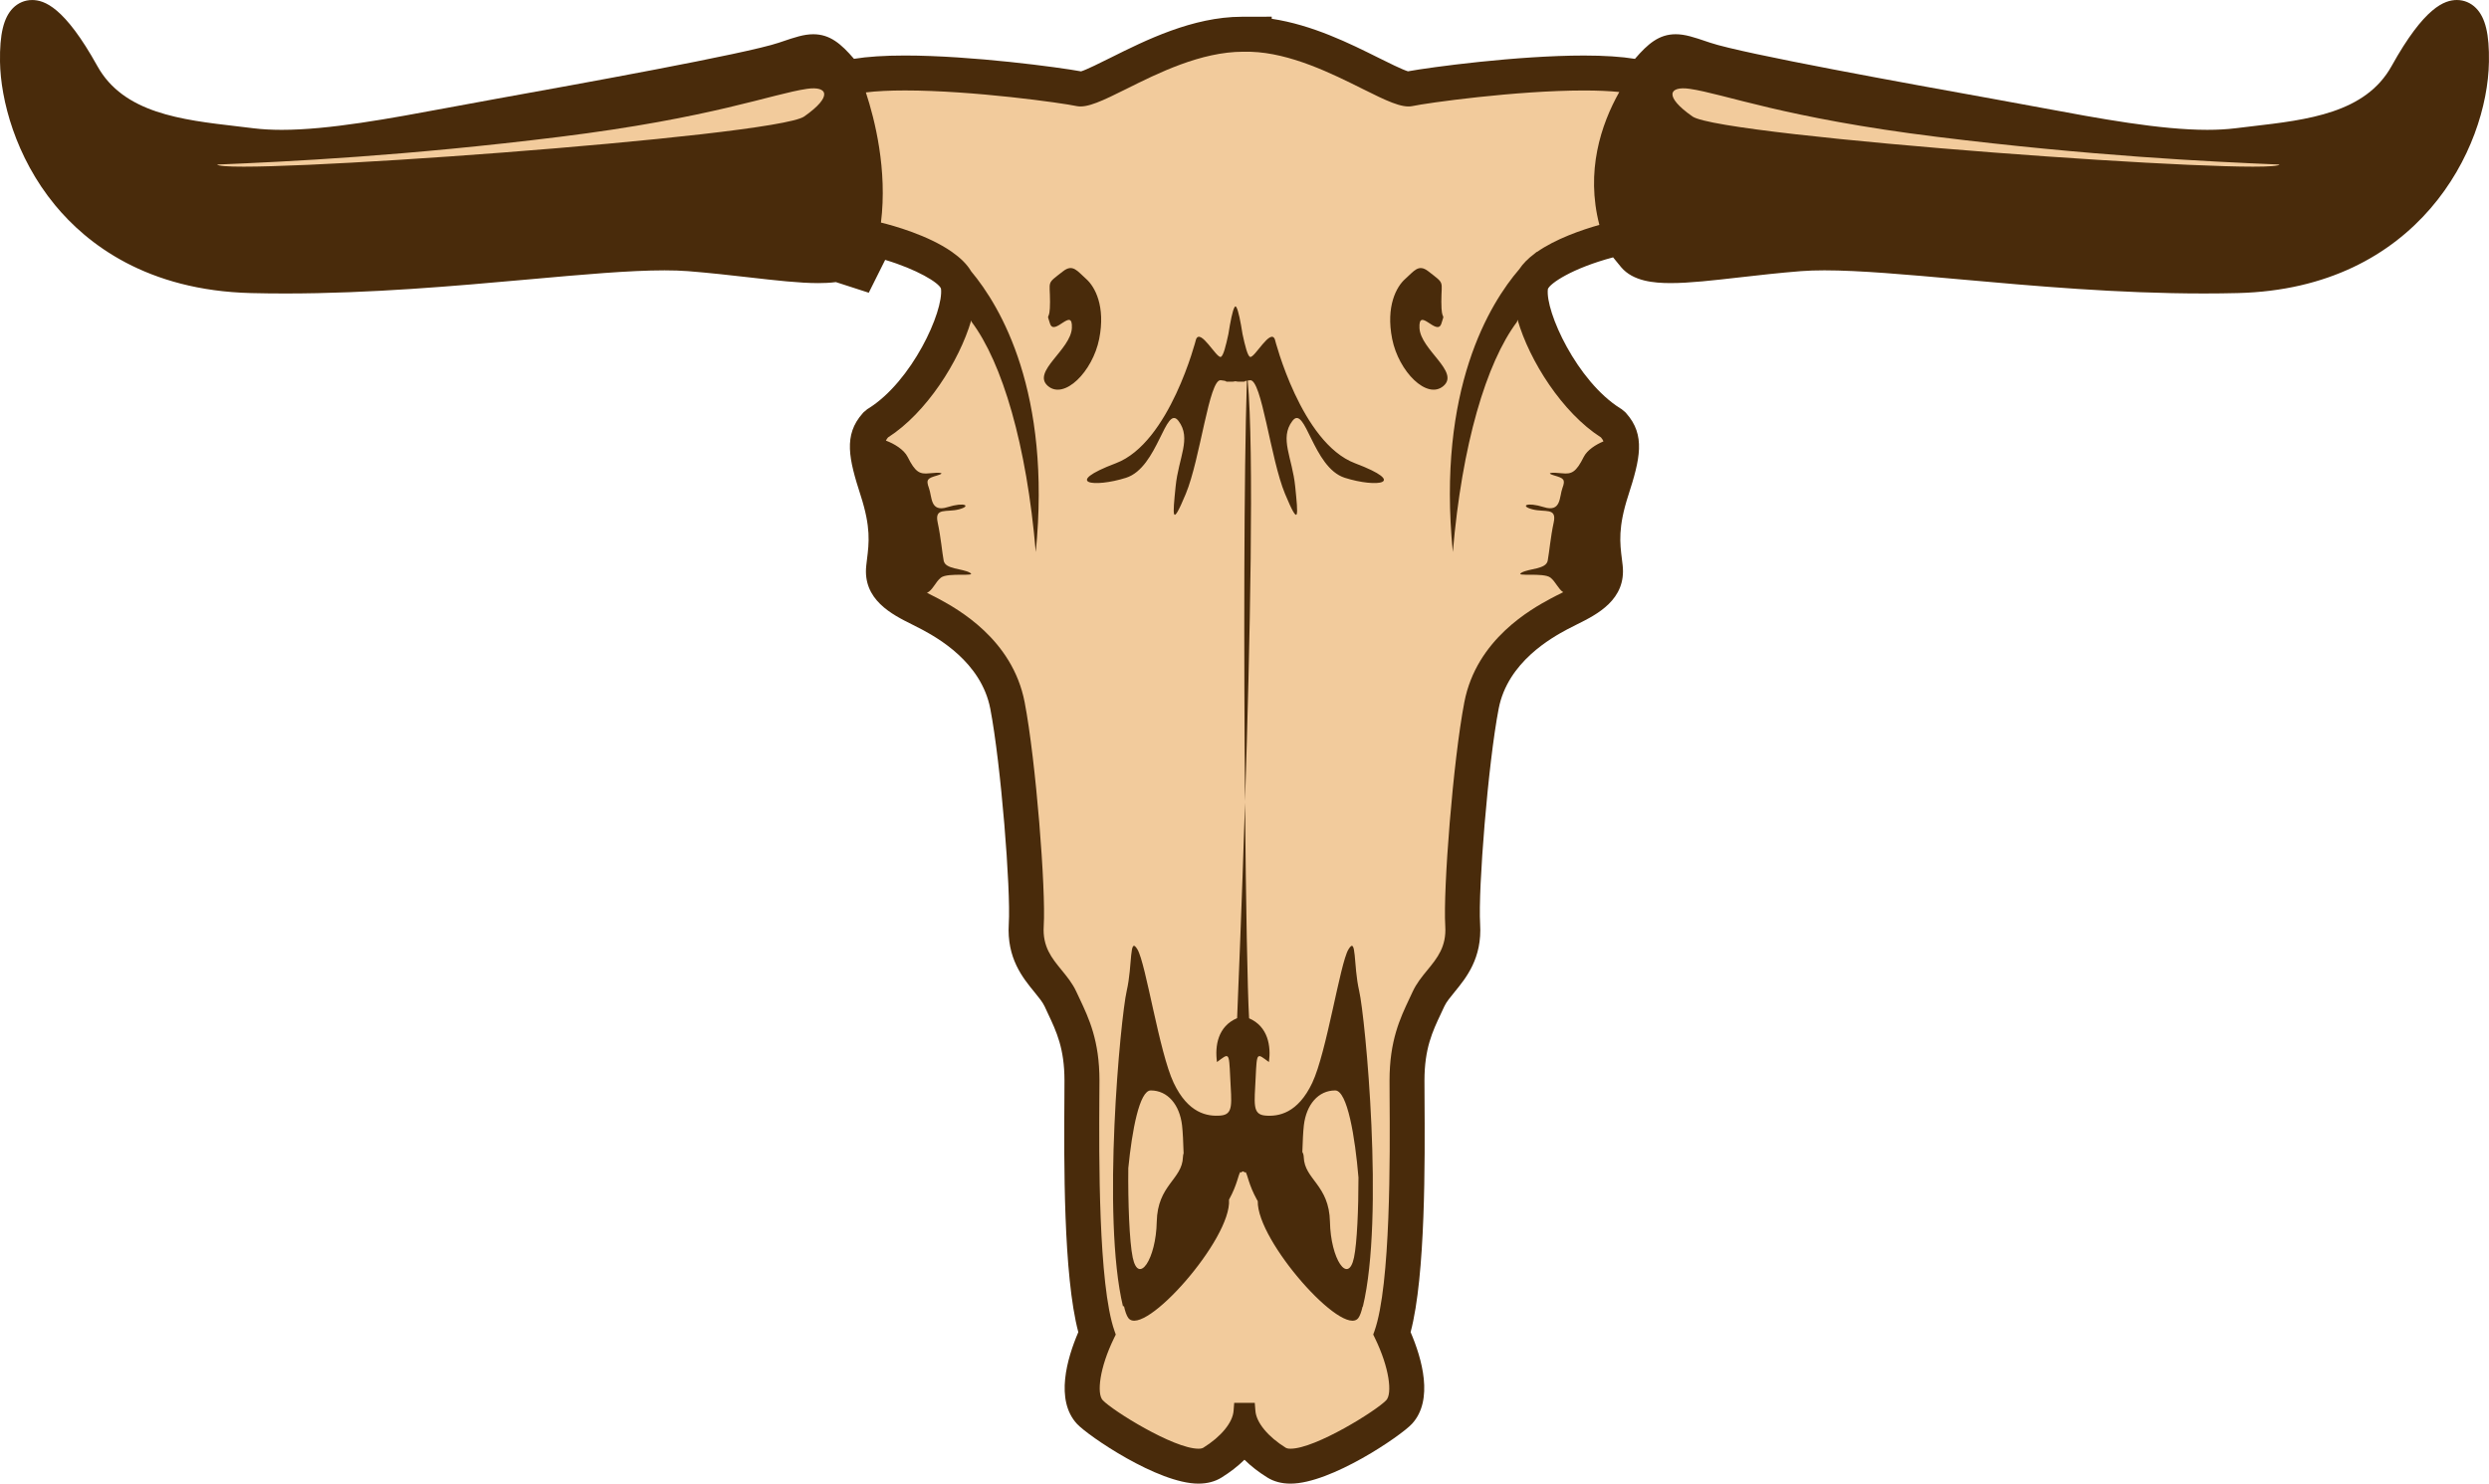 <svg version="1.1" id="图层_1" x="0px" y="0px" width="200px" height="119.25px" viewBox="-280.708 -75.076 200 119.25" enable-background="new -280.708 -75.076 200 119.25" xml:space="preserve" xmlns="http://www.w3.org/2000/svg" xmlns:xlink="http://www.w3.org/1999/xlink" xmlns:xml="http://www.w3.org/XML/1998/namespace">
  <g>
    <path fill="#492B0B" d="M-81.751-74.424c-0.413-0.42-0.958-0.651-1.533-0.651c-0.989,0-2.606,0.55-5.253,5.313
		c-2.103,3.777-6.741,4.317-11.229,4.838l-1.328,0.159c-0.672,0.082-1.428,0.125-2.247,0.125c-3.803,0-8.675-0.907-13.386-1.785
		c-0.948-0.178-3.864-0.71-3.864-0.71c-6.509-1.173-20.054-3.616-22.687-4.505l-0.273-0.091c-1.018-0.346-1.754-0.594-2.508-0.594
		c-1.333,0-2.232,0.763-3.275,1.979c-1.08-0.176-2.46-0.267-4.1-0.267c-5.352,0-12.308,0.936-14.14,1.268
		c-0.48-0.146-1.657-0.733-2.389-1.098c-2.269-1.132-5.283-2.633-8.557-3.124v-0.169l-2.409,0.006
		c-3.944,0.005-7.75,1.901-10.53,3.289c-0.749,0.374-1.976,0.985-2.382,1.101c-1.741-0.322-8.801-1.274-14.153-1.274
		c-1.638,0-3.011,0.089-4.092,0.266c-1.043-1.215-1.939-1.976-3.272-1.976c-0.755,0-1.491,0.248-2.51,0.594l-0.271,0.091
		c-2.632,0.889-16.179,3.332-22.688,4.505c0,0-2.913,0.532-3.86,0.71c-4.714,0.878-9.586,1.785-13.389,1.785
		c-0.818,0-1.574-0.043-2.247-0.125l-1.328-0.159c-4.488-0.521-9.128-1.061-11.23-4.838c-2.647-4.764-4.265-5.313-5.252-5.313
		c-0.575,0-1.121,0.231-1.536,0.651c-0.75,0.765-1.071,2.095-1.038,4.313c0.048,3.032,1.233,7.648,4.418,11.517
		c2.565,3.114,7.377,6.868,15.759,7.074c0.906,0.022,1.815,0.033,2.72,0.033c6.94,0,13.659-0.603,19.588-1.133
		c4.342-0.39,8.088-0.727,10.912-0.727c0.688,0,1.322,0.021,1.895,0.065c1.746,0.14,3.397,0.327,4.905,0.499
		c2.168,0.247,4.04,0.461,5.551,0.461c0.449,0,0.936-0.018,1.418-0.081l2.641,0.855l1.319-2.641c2.545,0.762,4.318,1.833,4.484,2.31
		c0.226,1.834-2.33,7.448-5.831,9.634l-0.085,0.051l-0.304,0.256l-0.068,0.076c-1.574,1.763-1.112,3.676-0.165,6.615
		c0.828,2.563,0.672,3.806,0.508,5.125l-0.057,0.486c-0.316,2.765,2.083,3.957,3.675,4.748c0.271,0.135,0.544,0.27,0.81,0.415
		c1.175,0.639,4.75,2.583,5.479,6.36c0.853,4.429,1.658,14.536,1.486,17.295c-0.171,2.761,1.125,4.341,2.071,5.495
		c0.333,0.409,0.648,0.792,0.81,1.14l0.273,0.587c0.679,1.439,1.321,2.798,1.321,5.369l-0.006,1.391
		c-0.032,5.043-0.093,14.261,1.118,18.833c-0.904,2.111-1.883,5.459-0.104,7.377c0.891,0.961,6.504,4.799,9.755,4.799
		c0.705,0,1.331-0.162,1.856-0.488c0.699-0.434,1.319-0.916,1.843-1.432c0.525,0.516,1.146,0.998,1.845,1.432
		c0.525,0.326,1.149,0.488,1.855,0.488c3.25,0,8.864-3.838,9.753-4.797c1.781-1.92,0.803-5.268-0.102-7.379
		c1.211-4.572,1.15-13.79,1.119-18.831l-0.006-1.388c0-2.582,0.643-3.94,1.325-5.384l0.273-0.584
		c0.156-0.341,0.472-0.724,0.806-1.133c0.945-1.154,2.242-2.734,2.068-5.495c-0.169-2.759,0.636-12.866,1.49-17.295
		c0.727-3.777,4.299-5.722,5.478-6.362c0.265-0.144,0.535-0.278,0.815-0.416c1.585-0.788,3.982-1.98,3.669-4.752l-0.058-0.484
		c-0.164-1.314-0.319-2.558,0.509-5.12c0.948-2.939,1.408-4.853-0.164-6.615l-0.068-0.076l-0.305-0.256l-0.086-0.051
		c-3.5-2.186-6.056-7.8-5.836-9.598c0.161-0.441,1.908-1.659,5.24-2.549c0.194,0.248,0.41,0.513,0.651,0.796
		c0.959,1.129,2.631,1.273,3.979,1.273c1.512,0,3.381-0.214,5.55-0.461c1.51-0.172,3.16-0.359,4.906-0.499
		c0.571-0.044,1.204-0.065,1.894-0.065c2.822,0,6.568,0.337,10.909,0.725c5.93,0.532,12.651,1.135,19.591,1.135
		c0.002,0,0.002,0,0.004,0c0.905,0,1.812-0.011,2.717-0.033c14.496-0.357,20.067-11.592,20.177-18.591
		C-80.677-72.33-80.997-73.66-81.751-74.424z" class="color c1"/>
    <path fill="#F2CB9C" d="M-163.967-30.703c-1.295-13.112,2.988-20.006,5.332-22.728c0.304-0.459,0.726-0.878,1.23-1.254
		c0.127-0.108,0.199-0.163,0.199-0.163l-0.009,0.031c1.506-1.057,3.581-1.776,5.021-2.183c-1.108-4.31,0.119-8.044,1.601-10.68
		c-0.796-0.082-1.748-0.123-2.841-0.123c-5.438,0-12.642,1.005-13.783,1.254c-0.844,0.18-2.12-0.443-3.997-1.379
		c-2.456-1.226-5.794-2.89-8.99-2.986l-0.604-0.004c0,0,0,0-0.002,0c-3.395,0-6.863,1.727-9.391,2.99
		c-1.881,0.937-3.162,1.558-3.997,1.379c-1.143-0.249-8.347-1.257-13.794-1.257c-1.235,0-2.289,0.053-3.14,0.158
		c0.713,2.163,1.741,6.227,1.212,10.462c1.001,0.242,3.768,1.01,5.68,2.341l-0.001-0.003c0,0,0.012,0.009,0.031,0.024
		c0.647,0.455,1.198,0.972,1.54,1.559c2.37,2.833,6.458,9.713,5.19,22.562c-0.731-8.634-2.693-15.217-5.151-18.496l-0.035-0.122
		c-0.966,3.293-3.61,7.438-6.684,9.403c-0.068,0.079-0.128,0.158-0.173,0.258c0.663,0.244,1.451,0.717,1.747,1.309
		c0.613,1.229,0.965,1.406,1.754,1.317c0.79-0.088,1.36-0.044,0.616,0.176c-0.746,0.219-0.922,0.307-0.658,1.01
		c0.261,0.703,0.085,1.976,1.49,1.536c1.406-0.439,1.933-0.088,0.923,0.176c-1.011,0.264-1.977-0.176-1.712,1.053
		c0.264,1.23,0.351,2.371,0.483,3.073c0.13,0.703,1.492,0.615,2.106,0.966c0.613,0.353-1.757-0.044-2.326,0.396
		c-0.44,0.339-0.675,1.037-1.122,1.22c0.017,0.008,0.031,0.016,0.048,0.024c0.301,0.152,0.61,0.305,0.906,0.465
		c1.464,0.797,5.914,3.219,6.893,8.299c0.907,4.719,1.715,15.066,1.534,17.998c-0.104,1.66,0.646,2.575,1.439,3.542
		c0.431,0.528,0.88,1.074,1.184,1.74l0.266,0.566c0.744,1.579,1.59,3.367,1.59,6.574l-0.009,1.404
		c-0.026,4.488-0.096,15.006,1.221,18.73l0.098,0.277l-0.129,0.266c-1.189,2.428-1.403,4.488-0.922,5.008
		c0.767,0.824,5.692,3.902,7.696,3.902c0.238,0,0.342-0.049,0.376-0.07c1.435-0.889,2.371-2.025,2.445-2.969l0.05-0.648h1.653
		l0.052,0.648c0.074,0.943,1.012,2.08,2.446,2.969c0.034,0.021,0.135,0.07,0.377,0.07c2.003,0,6.929-3.078,7.694-3.902
		c0.482-0.52,0.266-2.58-0.923-5.008l-0.128-0.266l0.1-0.277c1.317-3.724,1.247-14.242,1.217-18.73l-0.006-1.404
		c0-3.211,0.848-5,1.592-6.579l0.263-0.562c0.305-0.666,0.751-1.212,1.185-1.74c0.794-0.967,1.542-1.882,1.438-3.542
		c-0.18-2.932,0.625-13.279,1.534-17.998c0.979-5.08,5.429-7.502,6.892-8.299c0.293-0.16,0.603-0.313,0.907-0.465
		c0.051-0.025,0.096-0.048,0.146-0.073c-0.387-0.236-0.619-0.856-1.027-1.171c-0.569-0.439-2.938-0.043-2.326-0.396
		c0.614-0.351,1.974-0.263,2.106-0.966c0.131-0.702,0.219-1.843,0.482-3.073c0.264-1.229-0.701-0.789-1.711-1.053
		c-1.01-0.264-0.483-0.615,0.923-0.176c1.404,0.439,1.229-0.833,1.49-1.536c0.264-0.703,0.088-0.791-0.658-1.01
		c-0.745-0.22-0.174-0.264,0.615-0.176c0.79,0.089,1.141-0.088,1.755-1.317c0.272-0.542,0.958-0.987,1.581-1.246
		c-0.047-0.13-0.117-0.226-0.199-0.321c-3.093-1.977-5.749-6.156-6.7-9.458l-0.05,0.177
		C-161.278-45.919-163.237-39.336-163.967-30.703z M-196.509-44.056c-1.317-1.144,1.842-2.898,1.93-4.653
		c0.086-1.758-1.405,0.7-1.756-0.352c-0.352-1.055,0,0,0-1.756c0-1.757-0.318-1.391,1.053-2.459c0.789-0.614,1.144,0,1.844,0.614
		c0.702,0.615,1.579,2.194,1.053,4.829C-192.911-45.2-195.193-42.916-196.509-44.056z M-172.651-36.673
		c-2.577-0.819-3.16-5.969-4.213-4.563c-1.053,1.403-0.003,2.924,0.231,5.267c0.235,2.341,0.352,3.396-0.818,0.586
		c-1.171-2.81-1.873-9.248-2.811-9.13c-0.083,0.01-0.134,0.019-0.188,0.027c0.526,5.6,0.185,21.246-0.215,33.873
		c0.071,8.197,0.194,15.067,0.326,17.385c1.525,0.661,1.771,2.23,1.596,3.517c-0.968-0.702-0.968-0.877-1.067,1.229
		c-0.097,2.106-0.289,2.984,0.776,3.073c1.062,0.088,2.609-0.176,3.773-2.635c1.159-2.457,2.223-9.568,2.9-10.711
		c0.677-1.142,0.386,1.229,0.87,3.337c0.485,2.106,2.033,18.174,0.292,25.372c-0.007,0-0.012-0.013-0.018-0.017
		c-0.097,0.422-0.209,0.746-0.343,0.924c-1.214,1.621-8.161-6.188-8.081-9.393c-0.023-0.04-0.048-0.078-0.07-0.118
		c-0.672-1.218-0.741-2-0.912-2.227c-0.021,0.034-0.044,0.052-0.071,0.031c-0.055-0.042-0.097-0.061-0.138-0.079
		c-0.041,0.018-0.082,0.037-0.137,0.079c-0.027,0.021-0.05,0.003-0.072-0.033c-0.172,0.226-0.239,1.008-0.912,2.228
		c0.246,3.132-6.862,11.15-8.09,9.511c-0.142-0.188-0.26-0.537-0.36-0.997c-0.019,0.053-0.04,0.089-0.063,0.089
		c-1.742-7.198-0.195-23.266,0.291-25.372c0.484-2.107,0.193-4.479,0.87-3.337c0.677,1.143,1.742,8.254,2.903,10.711
		c1.161,2.459,2.708,2.723,3.774,2.635c1.063-0.089,0.87-0.967,0.772-3.073c-0.096-2.106-0.096-1.932-1.063-1.229
		c-0.18-1.293,0.07-2.872,1.618-3.526c0.076-1.816,0.37-8.917,0.638-17.375c-0.102-11.771-0.097-26.243,0.146-33.863
		c-0.452,0.079,0.248,0.079-0.678,0.079c-0.09,0-0.165-0.019-0.242-0.035c-0.077,0.016-0.151,0.035-0.241,0.035
		c-1.054,0,0,0-0.937-0.116c-0.938-0.118-1.64,6.32-2.81,9.13c-1.167,2.81-1.052,1.755-0.818-0.586
		c0.235-2.343,1.288-3.863,0.235-5.267c-1.053-1.405-1.638,3.744-4.216,4.563c-2.575,0.818-5.148,0.468-0.818-1.169
		c4.331-1.639,6.438-9.952,6.438-9.952c0.351-0.937,1.64,1.522,1.991,1.405c0.205-0.068,0.408-0.888,0.611-1.833
		c0.155-0.983,0.335-1.907,0.494-2.158c0.013-0.025,0.026-0.044,0.04-0.055c0.012-0.01,0.023-0.009,0.034-0.01
		c0.011,0.001,0.023,0,0.034,0.01c0.013,0.01,0.026,0.029,0.039,0.053c0.159,0.249,0.34,1.175,0.495,2.161
		c0.204,0.945,0.407,1.764,0.609,1.833c0.352,0.117,1.64-2.342,1.991-1.405c0,0,2.106,8.313,6.437,9.952
		C-167.501-36.206-170.075-35.855-172.651-36.673z M-164.717-44.056c-1.317,1.141-3.597-1.144-4.125-3.776
		c-0.525-2.635,0.352-4.214,1.053-4.829c0.702-0.614,1.053-1.229,1.845-0.614c1.372,1.068,1.053,0.702,1.053,2.459
		c0,1.756,0.353,0.701,0,1.756c-0.351,1.052-1.845-1.406-1.757,0.352C-166.558-46.955-163.399-45.2-164.717-44.056z
		 M-190.045,18.815c0.301-3.044,0.901-6.245,1.804-6.245c1.356,0,2.321,1.142,2.515,2.809c0.064,0.55,0.096,1.357,0.125,2.243
		c-0.03,0.085-0.049,0.185-0.053,0.303c-0.058,1.815-2.047,2.225-2.106,5.21c-0.059,2.985-1.461,5.092-1.93,2.868
		C-189.96,24.727-190.074,21.525-190.045,18.815z M-175.948,17.925c-0.006-0.175-0.05-0.303-0.112-0.407
		c0.028-0.843,0.06-1.61,0.121-2.139c0.194-1.667,1.161-2.809,2.517-2.809c0.978,0,1.6,3.754,1.872,6.999
		c0.002,2.525-0.114,5.274-0.36,6.434c-0.47,2.224-1.873,0.117-1.931-2.868C-173.901,20.15-175.889,19.741-175.948,17.925z
		 M-216.088-65.713c-2.341,1.639-46.475,4.8-47.177,3.863c5.739-0.234,15.22-0.702,27.51-2.225
		c12.292-1.521,17.109-3.462,19.9-3.862C-214.218-68.172-213.749-67.352-216.088-65.713z M-125.046-64.075
		c12.292,1.522,21.772,1.99,27.51,2.225c-0.702,0.937-44.833-2.225-47.174-3.863c-2.341-1.639-1.872-2.459-0.234-2.224
		C-142.156-67.537-137.336-65.595-125.046-64.075z" class="color c2"/>
  </g>
</svg>